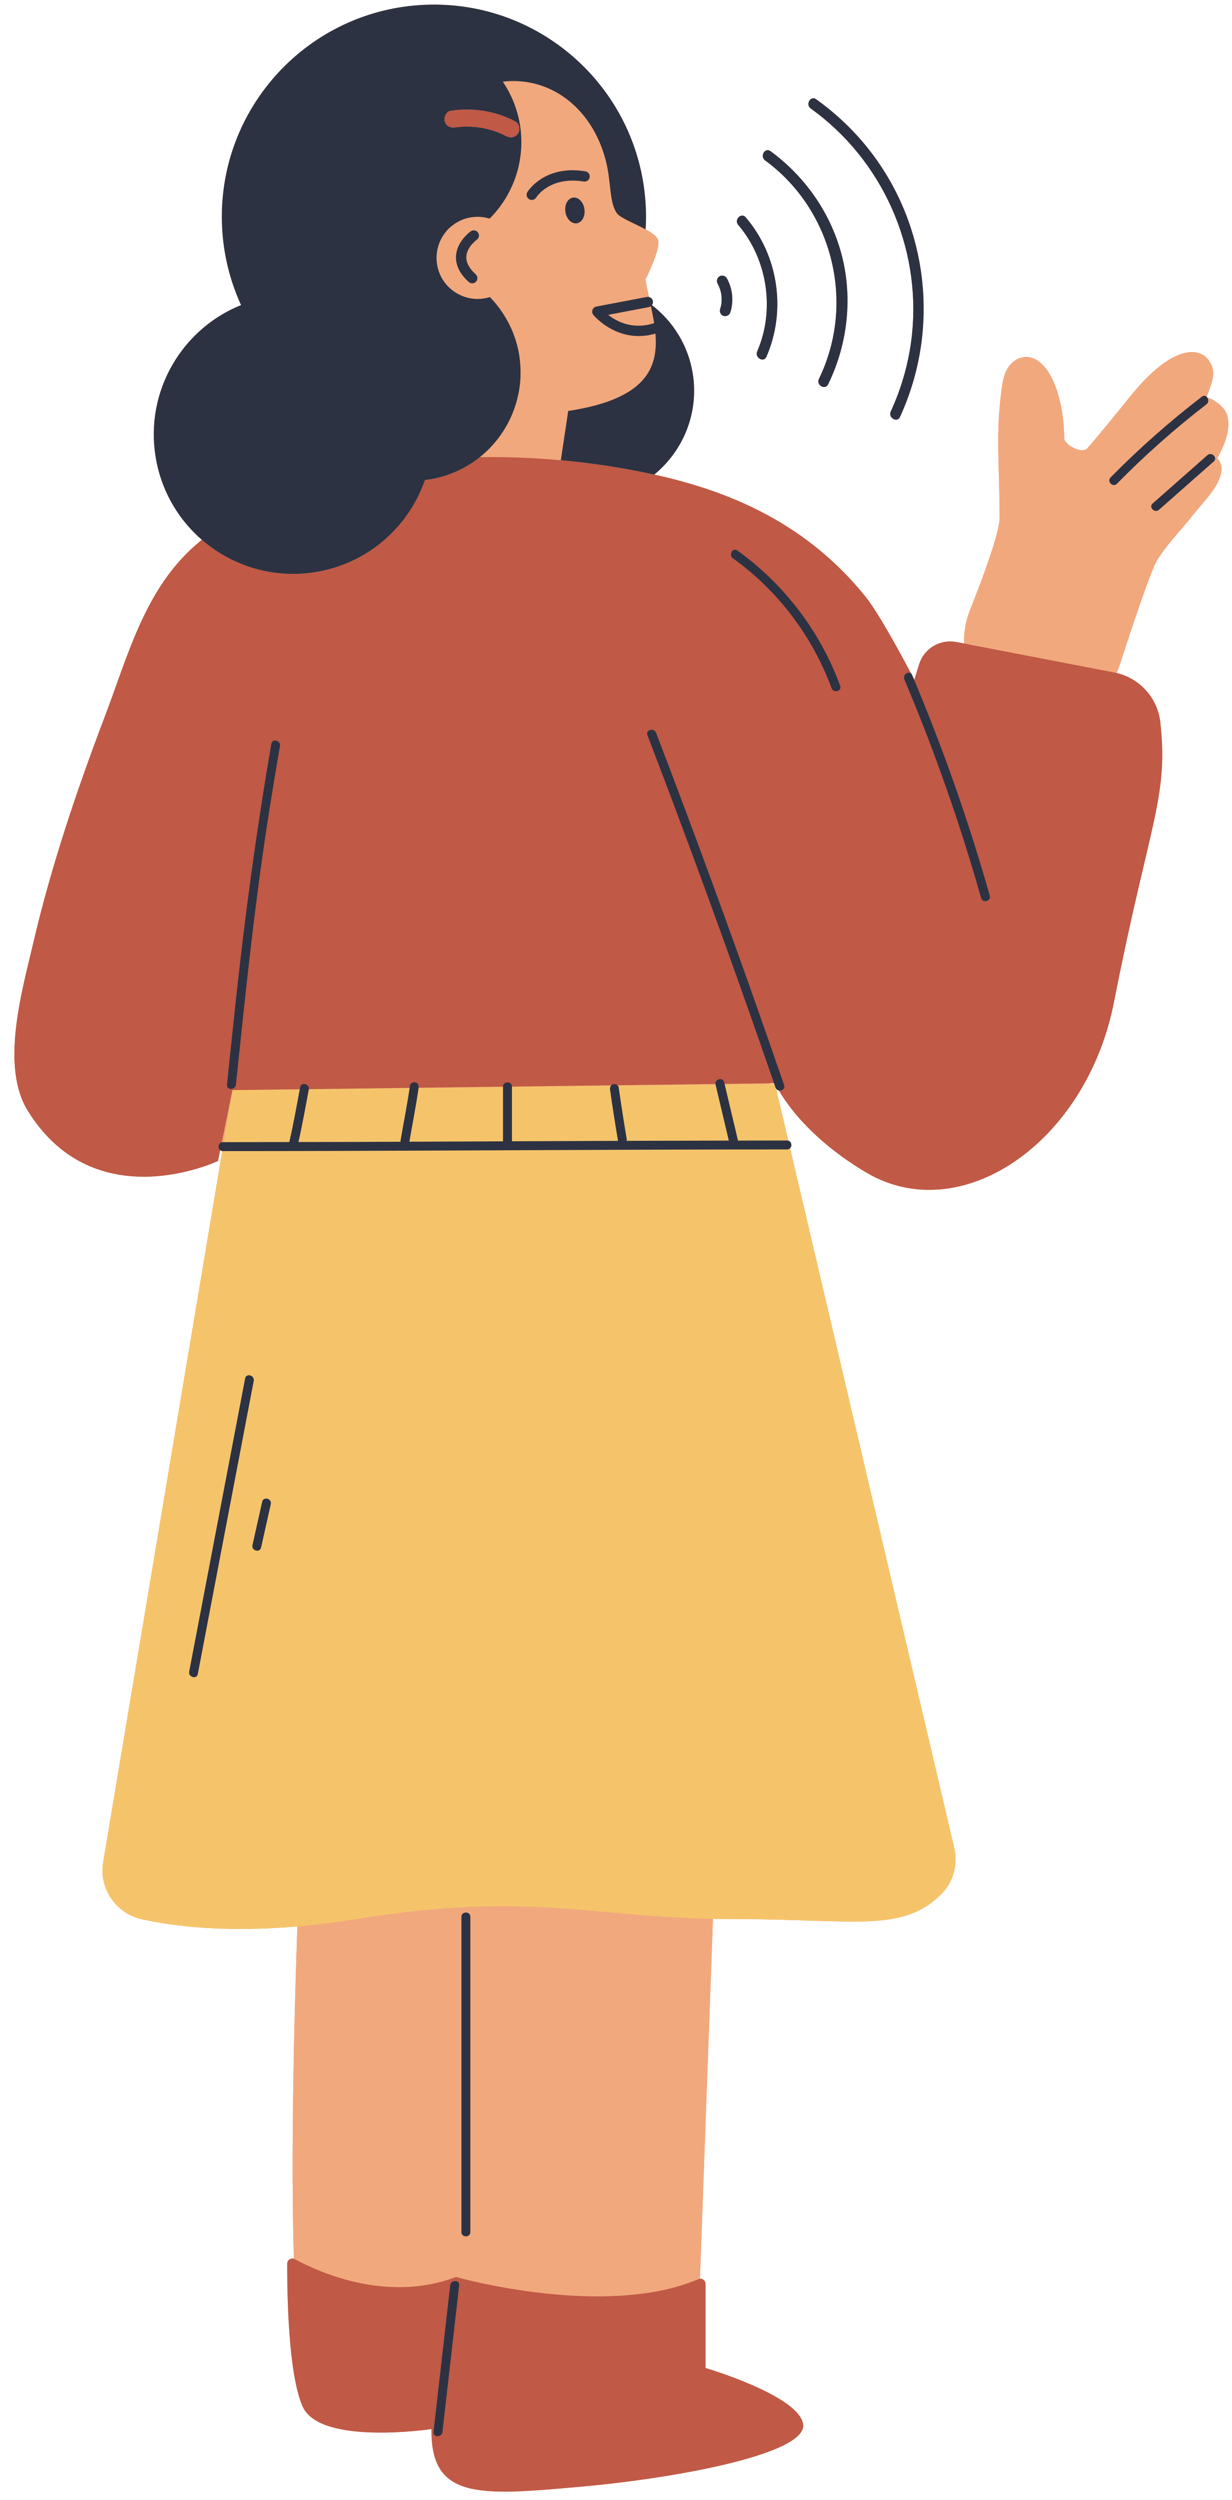 <?xml version="1.0" encoding="UTF-8"?><svg xmlns="http://www.w3.org/2000/svg" xmlns:xlink="http://www.w3.org/1999/xlink" height="433.7" preserveAspectRatio="xMidYMid meet" version="1.0" viewBox="-2.5 -0.8 213.8 433.7" width="213.8" zoomAndPan="magnify"><g fill="#F2A87D" id="change1_1"><path d="M210.273,70.746c-0.436-0.993-2.206-2.367-3.232-2.541c-0.035-0.056-0.078-0.103-0.122-0.149 c0.794-2.412,1.897-4.226,0.303-6.409c-1.607-2.202-6.281-2.787-13.682,6.438c-1.429,1.781-6.331,7.802-7.417,8.954 c-0.845,0.896-3.948-0.621-3.945-1.852c0.009-4.449-1.204-10.681-4.224-13.149c-1.31-1.071-2.969-1.25-4.381-0.256 c-1.935,1.363-2.132,3.883-2.391,6.033c-0.87,7.218-0.21,12.737-0.21,21.182c0,2.426-2.545,9.483-5.181,16.142 c-0.742,1.875-1.046,3.807-0.964,5.69l-1.351-0.261c-2.84-0.548-5.637,1.131-6.488,3.895l-0.814,2.644c0,0-0.085-0.165-0.238-0.458 c-0.05-0.118-0.097-0.237-0.147-0.354c-0.043-0.102-0.101-0.175-0.164-0.236c-1.483-2.815-5.625-10.526-7.979-13.43 c-9.753-12.031-22.265-17.835-35.788-20.927c-0.344-0.079-0.698-0.145-1.044-0.221c0.073,0.016,0.147,0.029,0.22,0.045 c5.008-4.093,7.778-10.65,6.688-17.498c-0.784-4.924-3.428-9.078-7.087-11.9c0.145-0.195,0.216-0.443,0.167-0.701 c-0.068-0.364-0.351-0.634-0.69-0.709c-0.223-1.041-0.434-2.071-0.589-3.075c0,0,2.735-5.302,2.147-6.901 c-0.221-0.602-1.079-1.188-2.128-1.752c0.071-1.225,0.084-2.464,0.032-3.716C108.73,14.966,91.581-0.813,71.272,0.032 C50.963,0.878,35.185,18.027,36.03,38.336c0.205,4.92,1.374,9.57,3.305,13.787c-10.237,4.12-16.653,14.884-14.845,26.244 c0.931,5.847,3.886,10.866,8.033,14.464c-0.001-0.001-0.001-0.001-0.002-0.002c-0.714,0.601-1.416,1.216-2.093,1.861 c-1.94,1.849-3.576,3.888-4.995,6.06c-4.449,6.807-6.772,14.918-9.682,22.578c-4.89,12.871-9.341,26.004-12.472,39.424 c-1.881,8.062-5.777,21.333-0.974,29.105c11.69,18.915,33.028,8.731,33.028,8.731l0.383-1.879c0.094,0.078,0.211,0.129,0.354,0.149 l-20.667,123.35c-0.766,4.572,2.188,8.927,6.715,9.924c5.735,1.263,14.66,2.305,26.986,1.241 c-0.564,16.049-1.155,39.633-0.605,57.663c-0.559-0.179-1.16,0.226-1.162,0.847c-0.016,4.762,0.153,19.239,2.71,24.832 c3.08,6.738,22.333,3.85,22.333,3.85c-0.193,12.321,8.471,11.551,25.798,10.011c17.327-1.54,39.274-5.776,38.697-10.781 c-0.578-5.005-16.942-9.819-16.942-9.819v-14.581c0-0.54-0.467-0.94-0.966-0.898l2.257-62.442c1.123,0.022,2.268,0.037,3.455,0.037 c21.01,0,29.482,2.508,36.265-4.413c2.044-2.086,2.813-5.114,2.146-7.958l-28.479-121.346c0.367-0.377,0.263-1.124-0.303-1.29 l-2.126-9.061c0.118,0.182,0.285,0.288,0.474,0.328c1.496,2.569,5.781,8.693,15.187,14.251 c16.366,9.671,38.159-5.055,42.977-29.581c6.14-31.256,9.493-35.407,8.044-48.523c-0.463-4.19-3.525-7.6-7.599-8.552 c0.211-0.467,0.404-0.946,0.565-1.444c2.513-7.749,5.431-16.402,6.455-18.088c1.745-2.872,4.322-5.389,6.385-8.045 c1.613-2.078,4.633-4.879,4.814-7.69c0.046-0.722-0.254-1.526-0.761-1.991C210.066,76.372,211.34,73.174,210.273,70.746z M110.455,52.309c0.001,0.006,0.002,0.011,0.003,0.017C110.457,52.32,110.456,52.315,110.455,52.309 C110.455,52.309,110.455,52.309,110.455,52.309z M131.099,187.228v-0.114l0.722-0.009c0.013,0.038,0.027,0.076,0.04,0.114 L131.099,187.228z"/><path d="M139.61,64.927c-0.524,1.073,1.082,2.018,1.608,0.94c3.471-7.114,4.344-15.382,2.191-23.026 c-1.972-7.002-6.345-13.137-12.199-17.424c-0.968-0.709-1.898,0.906-0.94,1.608C142.049,35.651,146.01,51.808,139.61,64.927z"/><path d="M155.767,57.189c-0.483,4.624-1.746,9.172-3.689,13.394c-0.498,1.081,1.107,2.029,1.608,0.94 c6.95-15.1,4.99-33.017-5.214-46.156c-2.664-3.431-5.812-6.424-9.34-8.955c-0.975-0.7-1.906,0.915-0.94,1.608 C150.585,26.914,157.349,42.025,155.767,57.189z"/><path d="M128.898,60.152c-0.474,1.088,1.13,2.038,1.608,0.94c3.487-8.002,2.093-17.544-3.583-24.189 c-0.78-0.913-2.092,0.41-1.317,1.317C130.685,44.167,132.026,52.973,128.898,60.152z"/><path d="M122.188,48.709c0.01,0.021,0.081,0.176,0.099,0.211c0.071,0.174,0.135,0.351,0.19,0.53 c0.059,0.193,0.109,0.389,0.15,0.586c0.019,0.092,0.035,0.185,0.05,0.278c0.001,0.014,0.023,0.172,0.026,0.202 c0.039,0.416,0.039,0.836-0.002,1.252c-0.004,0.039-0.008,0.078-0.013,0.118c-0.002,0.011-0.004,0.022-0.01,0.063 c-0.017,0.085-0.03,0.17-0.048,0.255c-0.047,0.226-0.108,0.448-0.178,0.668c-0.148,0.464,0.174,1.037,0.651,1.146 c0.509,0.116,0.987-0.153,1.146-0.651c0.623-1.95,0.382-4.12-0.613-5.904c-0.237-0.426-0.857-0.603-1.274-0.334 c-0.431,0.278-0.588,0.819-0.334,1.274C122.082,48.504,122.137,48.606,122.188,48.709z"/></g><g id="change1_2"><path d="M165.792,105.139c-2.974,7.511,1.085,15.962,8.808,18.331c7.229,2.218,14.897-1.774,17.229-8.967 c2.513-7.749,5.431-16.402,6.455-18.088c1.745-2.872,4.322-5.389,6.385-8.046c1.613-2.078,4.633-4.879,4.814-7.69 c0.046-0.722-0.254-1.526-0.761-1.991c1.344-2.317,2.617-5.516,1.551-7.944c-0.458-1.044-2.402-2.527-3.393-2.573 c0.796-2.471,1.962-4.307,0.343-6.526c-1.607-2.202-6.281-2.787-13.682,6.438c-1.429,1.781-6.331,7.802-7.417,8.954 c-0.845,0.896-3.948-0.621-3.945-1.852c0.009-4.449-1.204-10.681-4.224-13.149c-1.31-1.071-2.969-1.25-4.381-0.256 c-1.935,1.363-2.132,3.883-2.391,6.033c-0.87,7.218-0.21,12.737-0.21,21.182C170.973,91.423,168.429,98.48,165.792,105.139z M121.964,311.597l-3.606,99.757c0,0,18.028,4.207,17.427,9.615c-0.601,5.409-40.864,9.014-52.883,8.413 c-12.019-0.601-9.014-10.216-9.014-10.216s-14.423,2.404-21.634-2.404c-7.211-4.808-2.404-101.56-2.404-101.56L121.964,311.597z M109.526,47.644c1.361,8.853,7.132,19.737-13.42,22.841l-2.545,16.977l-24.382-0.526c0.842-1.413,1.544-2.912,2.086-4.478 c0.252-0.03,0.503-0.041,0.756-0.081c10.245-1.631,17.229-11.258,15.598-21.504c-0.634-3.981-2.478-7.463-5.095-10.142 c-3.619,1.141-7.527-0.754-8.838-4.354c-1.347-3.7,0.561-7.792,4.261-9.139c1.517-0.552,3.097-0.55,4.529-0.109 c4.104-4.107,6.256-10.045,5.274-16.218c-0.446-2.801-1.506-5.345-2.996-7.549c8.159-0.927,15.435,4.447,17.849,13.587 c0.989,3.744,0.593,7.306,1.933,9.215c0.938,1.337,6.518,2.893,7.137,4.579C112.26,42.342,109.526,47.644,109.526,47.644z" fill="#F2A87D"/></g><g id="change2_1"><path d="M131.993,187.218l31.098,132.504c0.667,2.844-0.101,5.872-2.146,7.958 c-6.783,6.921-15.254,4.413-36.265,4.413c-24.279,0-34.326-5.023-65.302,0c-17.774,2.882-30.035,1.63-37.258,0.039 c-4.527-0.997-7.481-5.352-6.715-9.924L37.84,188.299L131.993,187.218z" fill="#F5C46A"/></g><g id="change3_1"><path d="M190.819,173.023c-4.818,24.526-26.611,39.252-42.977,29.581c-12.279-7.256-15.85-15.501-15.85-15.501 l-94.153,1.197l-2.506,12.288c0,0-21.338,10.184-33.028-8.731c-4.803-7.772-0.906-21.043,0.974-29.105 c3.131-13.42,7.582-26.552,12.472-39.424c2.91-7.66,5.233-15.771,9.682-22.578c1.419-2.172,3.055-4.21,4.995-6.06 c0.677-0.645,1.379-1.26,2.093-1.861c5.215,4.525,12.318,6.802,19.671,5.632c7.379-1.175,13.44-5.572,16.986-11.525 c0.098-0.164,0.187-0.334,0.281-0.5c0.144-0.256,0.287-0.512,0.422-0.773c0.093-0.18,0.183-0.363,0.271-0.545 c0.135-0.277,0.264-0.557,0.389-0.84c0.069-0.156,0.139-0.311,0.204-0.469c0.184-0.445,0.36-0.893,0.518-1.35 c0.252-0.03,0.503-0.041,0.756-0.081c3.331-0.53,6.313-1.909,8.765-3.879c10.604-0.14,21.337,0.979,31.073,3.206 c13.522,3.092,26.035,8.896,35.788,20.927c2.903,3.581,8.527,14.478,8.527,14.478l0.814-2.644c0.851-2.764,3.648-4.443,6.488-3.895 l27.359,5.281c4.288,0.805,7.548,4.314,8.028,8.65C200.312,137.615,196.959,141.767,190.819,173.023z M47.339,391.882 c-0.016,4.762,0.153,19.239,2.71,24.832c3.08,6.738,22.333,3.85,22.333,3.85c-0.193,12.321,8.471,11.551,25.798,10.011 c17.327-1.54,39.274-5.776,38.697-10.781c-0.578-5.006-16.942-9.819-16.942-9.819v-14.581c0-0.636-0.648-1.085-1.233-0.836 c-16.279,6.95-42.085-0.371-42.085-0.371c-12.028,4.59-24.056-0.969-27.956-3.092C48.063,390.771,47.341,391.202,47.339,391.882z M86.897,20.247c-3.458-1.809-7.317-2.412-11.168-1.837c-0.802,0.12-1.244,1.132-1.048,1.845c0.236,0.859,1.041,1.168,1.845,1.048 c1.273-0.19,3.148-0.168,4.43,0.055c1.6,0.278,3.061,0.765,4.426,1.479c0.718,0.375,1.63,0.184,2.052-0.538 C87.83,21.624,87.618,20.623,86.897,20.247L86.897,20.247z" fill="#C05946"/></g><g id="change4_1"><path d="M98.922,35.465c0.179,1.233-0.417,2.339-1.33,2.472c-0.913,0.132-1.798-0.76-1.977-1.992 c-0.179-1.233,0.417-2.34,1.33-2.472S98.743,34.232,98.922,35.465z M99.832,29.95c0.079-0.489-0.253-0.951-0.742-1.031 c-7.078-1.156-9.954,3.411-10.073,3.605c-0.256,0.422-0.123,0.97,0.298,1.229c0.146,0.091,0.309,0.134,0.469,0.134 c0.301,0,0.595-0.151,0.766-0.424c0.096-0.152,2.396-3.723,8.252-2.771C99.288,30.768,99.752,30.44,99.832,29.95z M80.236,40.792 c0.405-0.284,0.503-0.843,0.22-1.249c-0.284-0.406-0.846-0.505-1.251-0.222c-0.099,0.069-2.407,1.712-2.568,4.252 c-0.102,1.591,0.643,3.12,2.211,4.544c0.172,0.156,0.388,0.233,0.604,0.233c0.244,0,0.487-0.1,0.665-0.295 c0.333-0.367,0.306-0.935-0.062-1.269c-1.141-1.035-1.688-2.075-1.627-3.091C78.528,42.03,80.205,40.815,80.236,40.792z M100.995,52.377l8.76-1.663c0.483-0.095,0.958,0.227,1.05,0.714c0.049,0.258-0.022,0.506-0.167,0.701 c3.659,2.823,6.303,6.976,7.087,11.9c1.09,6.847-1.681,13.405-6.688,17.498c-5.19-1.147-10.647-1.988-16.212-2.489l1.282-8.552 c13.506-2.04,15.643-7.44,15.135-13.415c-1.023,0.293-1.991,0.425-2.891,0.425c-4.878,0.001-7.853-3.631-7.889-3.675 c-0.196-0.246-0.25-0.577-0.142-0.873C100.429,52.652,100.685,52.436,100.995,52.377z M103.042,53.816 c1.468,1.153,4.241,2.629,7.957,1.459c0.006-0.002,0.013,0,0.019-0.002c-0.154-0.984-0.353-1.976-0.563-2.964 c-0.106,0.079-0.226,0.142-0.365,0.168L103.042,53.816z M111.354,126.314c-0.354-0.923-1.855-0.522-1.497,0.413 c6.022,15.721,11.838,31.521,17.439,47.398c1.612,4.569,3.206,9.145,4.783,13.726c0.323,0.939,1.823,0.536,1.497-0.413 c-5.481-15.918-11.17-31.764-17.073-47.531C114.805,135.369,113.088,130.838,111.354,126.314z M44.588,128.211 c-2.546,14.777-4.552,29.607-6.157,44.515c-0.525,4.874-1.032,9.75-1.542,14.625c-0.104,0.992,1.449,0.985,1.552,0 c1.572-15,3.101-30.004,5.384-44.916c0.706-4.611,1.468-9.214,2.26-13.812C46.253,127.647,44.758,127.227,44.588,128.211z M75.63,395.631c-0.967,8.478-1.934,16.956-2.901,25.433c-0.113,0.991,1.44,0.983,1.552,0c0.967-8.478,1.934-16.956,2.901-25.433 C77.296,394.64,75.743,394.648,75.63,395.631z M77.573,331.715c0,18.225,0,36.451,0,54.676c0,0.999,1.552,1,1.552,0 c0-18.225,0-36.451,0-54.676C79.125,330.717,77.573,330.715,77.573,331.715z M134.084,197.04c-2.837,0-5.674,0.009-8.512,0.013 c-0.798-3.368-1.596-6.736-2.395-10.104c-0.23-0.972-1.727-0.56-1.497,0.413c0.766,3.231,1.531,6.462,2.297,9.693 c-5.911,0.01-11.821,0.024-17.732,0.045c0.023-0.116,0.03-0.236,0.01-0.359c-0.503-2.967-0.965-5.94-1.387-8.919 c-0.059-0.415-0.588-0.643-0.955-0.542c-0.447,0.123-0.601,0.538-0.542,0.955c0.419,2.963,0.879,5.921,1.379,8.871 c-6.136,0.023-12.272,0.046-18.407,0.073c0-3.157,0-6.313,0-9.47c0-0.999-1.552-1-1.552,0c0,3.159,0,6.318,0,9.477 c-5.416,0.024-10.831,0.045-16.247,0.066c0.534-3.112,1.154-6.21,1.6-9.337c0.059-0.414-0.102-0.834-0.542-0.955 c-0.364-0.1-0.895,0.125-0.955,0.542c-0.454,3.191-1.092,6.351-1.633,9.528c-0.013,0.077-0.009,0.152-0.004,0.228 c-3.132,0.012-6.264,0.026-9.396,0.035c-2.774,0.009-5.549,0.008-8.323,0.014c0.687-3.017,1.224-6.062,1.794-9.103 c0.183-0.976-1.313-1.395-1.497-0.413c-0.596,3.18-1.153,6.366-1.886,9.518c-3.839,0.007-7.677,0.019-11.516,0.019 c-0.999,0-1,1.552,0,1.552c25.49-0.001,50.98-0.176,76.47-0.253c7.143-0.022,14.285-0.036,21.428-0.036 C135.083,198.592,135.085,197.04,134.084,197.04z M125.47,94.703c-0.812-0.584-1.588,0.762-0.783,1.34 c7.795,5.603,13.807,13.52,17.119,22.53c0.342,0.93,1.842,0.528,1.497-0.413C139.841,108.742,133.617,100.559,125.47,94.703z M40.035,238.324c-3.234,16.949-6.469,33.899-9.703,50.848c-0.186,0.976,1.309,1.394,1.497,0.413 c3.234-16.949,6.469-33.898,9.703-50.848C41.718,237.76,40.223,237.342,40.035,238.324z M42.996,259.709 c-0.561,2.506-1.122,5.013-1.683,7.519c-0.218,0.973,1.278,1.389,1.497,0.413c0.561-2.506,1.122-5.013,1.683-7.519 C44.711,259.149,43.215,258.733,42.996,259.709z M122.188,48.709c0.01,0.021,0.081,0.176,0.099,0.211 c0.071,0.174,0.135,0.351,0.19,0.53c0.059,0.193,0.109,0.389,0.15,0.586c0.019,0.092,0.035,0.185,0.05,0.278 c0.001,0.014,0.023,0.172,0.026,0.202c0.039,0.416,0.039,0.836-0.002,1.252c-0.004,0.039-0.008,0.078-0.013,0.118 c-0.002,0.011-0.004,0.022-0.01,0.063c-0.017,0.085-0.03,0.17-0.048,0.255c-0.047,0.226-0.108,0.448-0.178,0.668 c-0.148,0.464,0.174,1.037,0.651,1.146c0.509,0.116,0.987-0.153,1.146-0.651c0.623-1.95,0.382-4.12-0.613-5.904 c-0.237-0.426-0.857-0.603-1.274-0.334c-0.431,0.278-0.588,0.819-0.334,1.274C122.082,48.504,122.137,48.606,122.188,48.709z M128.898,60.152c-0.474,1.088,1.13,2.038,1.608,0.94c3.487-8.002,2.093-17.544-3.583-24.189c-0.78-0.913-2.092,0.41-1.317,1.317 C130.685,44.167,132.026,52.973,128.898,60.152z M131.211,25.417c-0.968-0.709-1.898,0.906-0.94,1.608 c11.779,8.626,15.739,24.783,9.339,37.902c-0.524,1.073,1.082,2.018,1.608,0.94c3.471-7.114,4.344-15.382,2.191-23.026 C141.438,35.838,137.065,29.704,131.211,25.417z M148.472,25.367c-2.664-3.431-5.812-6.424-9.34-8.955 c-0.975-0.7-1.906,0.915-0.94,1.608c12.394,8.894,19.157,24.004,17.575,39.169c-0.483,4.624-1.746,9.172-3.689,13.394 c-0.498,1.081,1.107,2.029,1.608,0.94C160.635,56.423,158.675,38.506,148.472,25.367z M155.79,116.296 c-0.388-0.917-1.725-0.127-1.34,0.783c5.217,12.343,9.657,25.006,13.314,37.897c0.272,0.959,1.77,0.552,1.497-0.413 C165.565,141.54,161.06,128.765,155.79,116.296z M24.49,78.366c-1.808-11.36,4.608-22.124,14.845-26.244 c-1.932-4.216-3.101-8.866-3.305-13.787C35.185,18.027,50.963,0.878,71.272,0.032c20.309-0.845,37.458,14.933,38.303,35.242 c0.052,1.252,0.04,2.491-0.032,3.716c-1.889-1.017-4.406-1.968-5.009-2.827c-1.339-1.909-0.944-5.471-1.933-9.215 c-2.414-9.14-9.69-14.514-17.849-13.587c0.377,0.557,0.725,1.136,1.044,1.735c0,0,0,0,0,0c0.128,0.24,0.248,0.485,0.366,0.732 c0.18,0.378,0.35,0.762,0.506,1.154c0,0,0,0,0,0c0.054,0.135,0.102,0.273,0.152,0.41c0.212,0.572,0.398,1.158,0.554,1.759 c0.005,0.022,0.011,0.044,0.016,0.066c0,0,0,0,0,0c0.142,0.554,0.266,1.116,0.358,1.692c0.092,0.575,0.147,1.147,0.185,1.717 c0,0,0,0,0,0c0.006,0.086,0.012,0.172,0.017,0.257c0.03,0.566,0.036,1.129,0.015,1.688c0,0,0,0,0,0 c-0.004,0.119-0.013,0.236-0.02,0.354c0,0,0,0,0,0c-0.061,1.077-0.214,2.135-0.453,3.165c0,0,0,0,0,0 c-0.036,0.156-0.072,0.313-0.112,0.469c0,0,0,0,0,0c-0.252,0.97-0.584,1.911-0.984,2.82c0,0,0,0,0,0c0,0,0,0,0,0 c-0.125,0.284-0.257,0.564-0.395,0.841c0,0,0,0.001,0,0.001c0,0.001-0.001,0.001-0.001,0.002c-0.129,0.258-0.261,0.513-0.402,0.764 c0,0,0,0,0,0c-0.12,0.214-0.242,0.426-0.369,0.635c-0.146,0.239-0.301,0.473-0.458,0.706c-0.003,0.004-0.006,0.009-0.009,0.013 c0,0-0.001,0.001-0.001,0.001c-0.234,0.346-0.477,0.685-0.733,1.015c0,0,0,0,0,0h0c-0.481,0.619-0.998,1.212-1.553,1.768 c-0.068-0.021-0.14-0.028-0.209-0.047c-0.293-0.081-0.589-0.156-0.892-0.2c-0.059-0.008-0.12-0.004-0.18-0.011 c-0.315-0.037-0.633-0.065-0.954-0.06c-0.083,0.001-0.166,0.021-0.249,0.025c-0.3,0.016-0.6,0.035-0.901,0.09 c-0.384,0.071-0.767,0.174-1.146,0.312c-0.263,0.096-0.514,0.208-0.758,0.331c-0.075,0.038-0.147,0.08-0.221,0.121 c-0.168,0.092-0.332,0.188-0.49,0.291c-0.075,0.049-0.149,0.1-0.222,0.152c-0.156,0.111-0.306,0.228-0.45,0.349 c-0.058,0.049-0.118,0.097-0.175,0.147c-0.189,0.17-0.37,0.346-0.538,0.533c-0.005,0.006-0.011,0.011-0.017,0.017 c-0.183,0.205-0.352,0.42-0.509,0.643c-0.021,0.029-0.038,0.06-0.058,0.089c-0.13,0.191-0.251,0.387-0.362,0.589 c-0.027,0.049-0.053,0.1-0.079,0.15c-0.101,0.194-0.193,0.393-0.276,0.596c-0.018,0.045-0.038,0.09-0.056,0.136 c-0.094,0.245-0.178,0.495-0.245,0.75c-0.288,1.097-0.317,2.27-0.044,3.428c0.064,0.274,0.14,0.547,0.239,0.817 c0.164,0.45,0.368,0.873,0.607,1.267c0.05,0.082,0.108,0.158,0.161,0.238c0.074,0.111,0.144,0.225,0.224,0.331 c0.099,0.132,0.206,0.255,0.313,0.378c0.041,0.047,0.078,0.098,0.12,0.144c0.103,0.113,0.215,0.218,0.325,0.324 c0.051,0.05,0.099,0.104,0.152,0.152c0.083,0.076,0.173,0.143,0.26,0.214c0.086,0.07,0.168,0.145,0.257,0.212 c0.147,0.11,0.301,0.211,0.456,0.309c0.032,0.021,0.062,0.044,0.095,0.064c0.182,0.111,0.369,0.213,0.56,0.308 c0.008,0.004,0.015,0.009,0.022,0.012c0.159,0.078,0.323,0.146,0.488,0.212c0.041,0.017,0.081,0.037,0.122,0.053 c0.827,0.314,1.714,0.476,2.616,0.465c0.003,0,0.006,0,0.009,0c0.67-0.009,1.348-0.114,2.017-0.321 c0.011-0.004,0.023-0.005,0.034-0.009c0.015,0.015,0.028,0.032,0.043,0.047c0,0,0,0,0,0c0.094,0.097,0.182,0.2,0.273,0.301 c0.28,0.301,0.552,0.61,0.813,0.93c0,0,0.001,0.001,0.001,0.001c0.128,0.157,0.25,0.319,0.373,0.479 c0.226,0.297,0.443,0.602,0.651,0.913c0,0,0,0,0,0c0.048,0.072,0.094,0.144,0.143,0.215c1.388,2.133,2.372,4.577,2.798,7.255 c0.09,0.563,0.143,1.122,0.181,1.68c0.012,0.177,0.02,0.353,0.027,0.529c0.015,0.397,0.017,0.791,0.008,1.184 c-0.004,0.183-0.002,0.368-0.011,0.55c-0.025,0.465-0.071,0.926-0.13,1.383c-0.04,0.315-0.094,0.626-0.15,0.937 c-0.029,0.159-0.06,0.317-0.093,0.475c-0.241,1.171-0.592,2.305-1.044,3.394c0,0,0,0.001,0,0.001h0 c-2.419,5.826-7.698,10.307-14.385,11.371c-0.253,0.04-0.504,0.052-0.756,0.081c-0.158,0.456-0.334,0.905-0.518,1.35 c-0.065,0.157-0.135,0.313-0.204,0.469c-0.124,0.283-0.254,0.563-0.389,0.84c-0.089,0.182-0.178,0.365-0.271,0.545 c-0.135,0.261-0.278,0.517-0.422,0.773c-0.094,0.167-0.184,0.336-0.281,0.5c-3.546,5.954-9.607,10.351-16.986,11.525 C38.994,100.561,26.591,91.565,24.49,78.366z M74.682,20.255c0.236,0.859,1.041,1.168,1.845,1.048 c1.273-0.19,3.148-0.168,4.43,0.055c1.6,0.278,3.061,0.765,4.426,1.479c0.718,0.375,1.63,0.184,2.052-0.538 c0.395-0.675,0.182-1.676-0.538-2.052c-3.458-1.808-7.318-2.412-11.168-1.837C74.928,18.529,74.486,19.541,74.682,20.255z M206.076,68.007c-5.595,4.306-10.892,8.978-15.844,14.011c-0.701,0.713,0.396,1.811,1.098,1.097 c4.856-4.936,10.042-9.545,15.53-13.768C207.64,68.747,206.868,67.398,206.076,68.007z M207.028,78.164 c-3.164,2.789-6.328,5.578-9.492,8.368c-0.751,0.662,0.35,1.756,1.098,1.098c3.164-2.789,6.328-5.578,9.492-8.368 C208.876,78.599,207.775,77.505,207.028,78.164z" fill="#2C3242"/></g></svg>